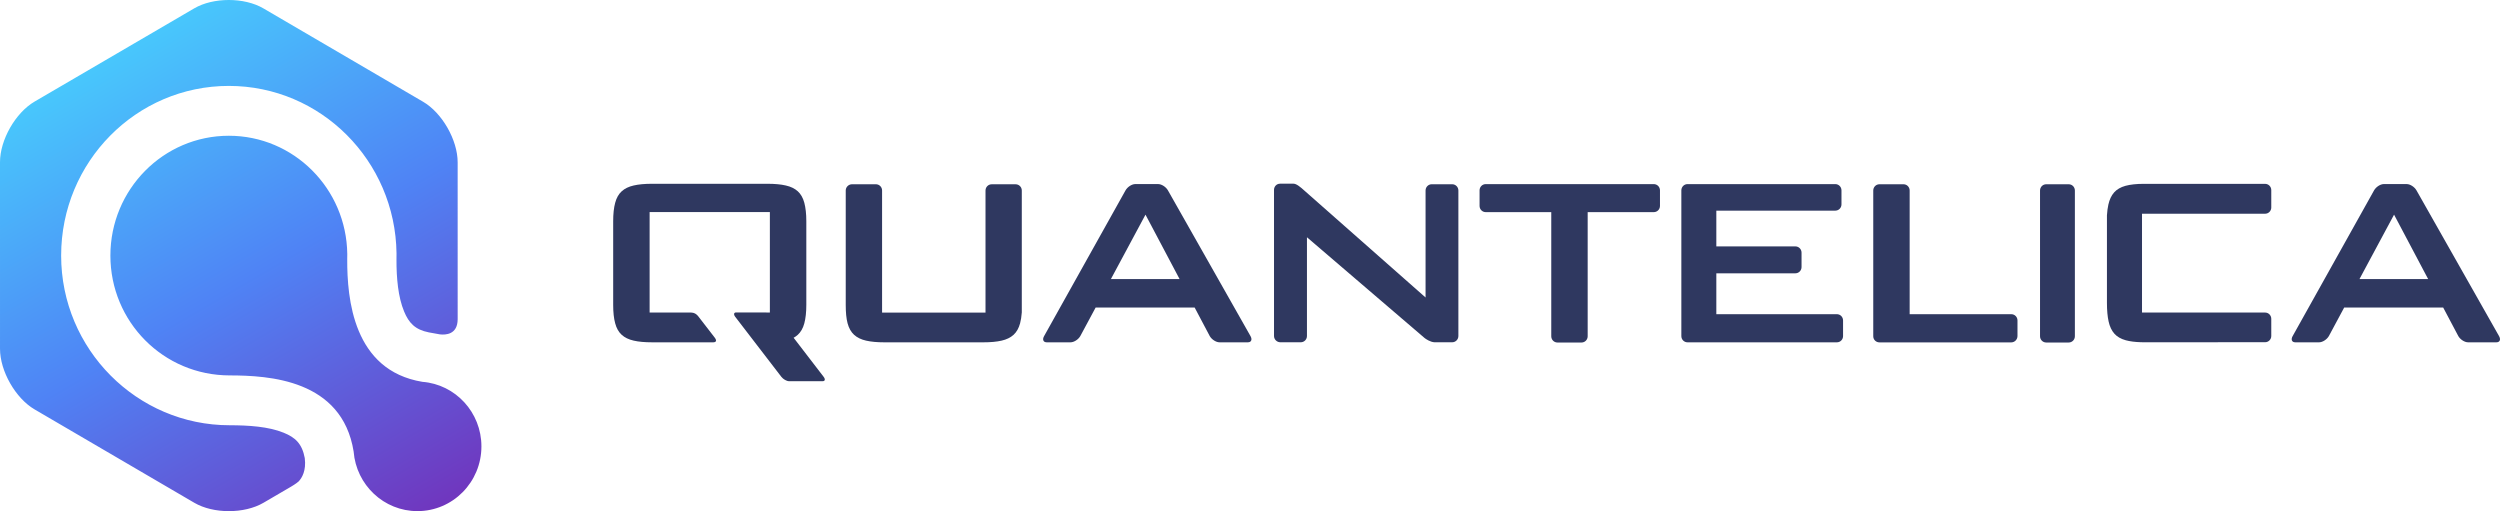 <svg width="269" height="55" viewBox="0 0 269 55" fill="none" xmlns="http://www.w3.org/2000/svg">
<path d="M82.838 33.626V22.816H69.899V33.626H74.238C74.238 33.626 74.581 33.616 74.788 33.734C74.98 33.841 75.117 34.015 75.117 34.015L76.888 36.307C76.888 36.307 77.058 36.513 77.048 36.651C77.03 36.861 76.702 36.833 76.702 36.833H70.161C69.376 36.833 68.715 36.775 68.183 36.651C67.65 36.531 67.219 36.323 66.893 36.024C66.564 35.726 66.332 35.312 66.192 34.784C66.048 34.255 65.978 33.595 65.978 32.799V23.809C65.978 23.015 66.049 22.354 66.192 21.825C66.332 21.295 66.565 20.883 66.893 20.585C67.219 20.288 67.65 20.078 68.183 19.958C68.715 19.835 69.376 19.775 70.161 19.775H82.577C83.361 19.775 84.02 19.835 84.551 19.958C85.088 20.078 85.518 20.288 85.844 20.585C86.17 20.883 86.406 21.295 86.546 21.825C86.686 22.355 86.76 23.015 86.76 23.809V32.799C86.76 33.595 86.686 34.255 86.546 34.784C86.406 35.313 86.17 35.726 85.844 36.024C85.711 36.144 85.561 36.252 85.394 36.343L88.624 40.547C88.824 40.806 88.778 41.017 88.521 41.017H84.903C84.646 41.017 84.275 40.807 84.074 40.547L79.112 34.09C78.912 33.83 78.958 33.618 79.214 33.618L82.838 33.626Z" fill="#2F3860"/>
<path d="M193.182 26.512C193.549 26.512 193.846 26.812 193.846 27.183V28.736C193.846 29.108 193.549 29.408 193.182 29.408H184.677V33.807H197.65C198.016 33.807 198.313 34.108 198.313 34.48V36.164C198.313 36.536 198.016 36.834 197.65 36.834H181.576C181.209 36.834 180.913 36.536 180.913 36.164V20.481C180.913 20.111 181.209 19.81 181.576 19.81H197.48C197.846 19.81 198.143 20.111 198.143 20.481V21.994C198.143 22.364 197.846 22.665 197.48 22.665H184.677V26.512H193.182Z" fill="#2F3860"/>
<path d="M137.083 20.437C137.083 20.065 137.363 19.766 137.731 19.766H139.188C139.495 19.766 139.923 20.116 140.396 20.548L153.391 32.01V20.496C153.391 20.126 153.689 19.825 154.054 19.825H156.257C156.624 19.825 156.922 20.126 156.922 20.496V36.156C156.922 36.527 156.624 36.828 156.257 36.828H154.347C153.911 36.81 153.42 36.48 153.278 36.364L140.628 25.529V36.156C140.628 36.527 140.331 36.828 139.965 36.828H137.764C137.399 36.828 137.084 36.527 137.084 36.156L137.083 20.437Z" fill="#2F3860"/>
<path d="M226.707 23.166C226.736 22.722 226.786 22.343 226.862 22.009C226.983 21.47 227.186 21.035 227.481 20.703C227.775 20.374 228.183 20.139 228.704 19.994C229.226 19.852 229.879 19.782 230.661 19.782H241.331L243.727 19.783C244.094 19.783 244.389 20.084 244.389 20.454V22.327C244.389 22.697 244.094 22.997 243.727 22.997H230.48V33.631H243.727C244.094 33.631 244.389 33.933 244.389 34.303V36.152C244.389 36.522 244.094 36.823 243.727 36.823L230.687 36.826L230.367 36.823C229.702 36.803 229.171 36.732 228.731 36.612C228.208 36.469 227.801 36.232 227.507 35.904C227.212 35.572 227.008 35.138 226.888 34.6C226.768 34.061 226.707 33.393 226.707 32.603L226.707 23.166Z" fill="#2F3860"/>
<path d="M91.001 20.497C91.001 20.127 91.31 19.826 91.676 19.826H94.249C94.616 19.826 94.912 20.127 94.912 20.497V33.633H106.041V20.5C106.041 20.13 106.337 19.829 106.704 19.829H109.284C109.65 19.829 109.945 20.13 109.945 20.5V33.621C109.913 34.063 109.851 34.453 109.762 34.787C109.619 35.316 109.386 35.728 109.062 36.025C108.733 36.323 108.304 36.532 107.772 36.652C107.24 36.775 106.581 36.834 105.799 36.834H95.162C94.381 36.834 93.722 36.775 93.19 36.652C92.658 36.532 92.228 36.323 91.9 36.025C91.575 35.728 91.342 35.315 91.199 34.787C91.059 34.262 91.001 33.6 91.001 32.807V20.497Z" fill="#2F3860"/>
<path d="M219.507 20.497C219.507 20.127 219.805 19.826 220.172 19.826H222.593C222.96 19.826 223.257 20.127 223.257 20.497V36.182C223.257 36.554 222.96 36.854 222.593 36.854H220.172C219.805 36.854 219.507 36.554 219.507 36.182V20.497Z" fill="#2F3860"/>
<path d="M216.417 33.807C216.784 33.807 217.081 34.108 217.081 34.479V36.156C217.081 36.527 216.784 36.84 216.417 36.84H202.226C201.86 36.84 201.562 36.553 201.562 36.182V20.497C201.562 20.127 201.86 19.826 202.226 19.826H204.817C205.184 19.826 205.479 20.127 205.479 20.497V33.807H216.417Z" fill="#2F3860"/>
<path d="M170.834 22.826V36.182C170.834 36.554 170.537 36.855 170.17 36.855H167.58C167.213 36.855 166.916 36.554 166.916 36.182V22.826H159.864C159.498 22.826 159.201 22.526 159.201 22.156V20.481C159.201 20.111 159.498 19.81 159.864 19.81H177.949C178.315 19.81 178.613 20.111 178.613 20.481V22.156C178.613 22.526 178.315 22.826 177.949 22.826H170.834Z" fill="#2F3860"/>
<path d="M119.534 30.026H121.226L126.923 30.029L123.255 23.097L119.534 30.026ZM117.89 33.091L116.24 36.163C116.028 36.533 115.559 36.833 115.192 36.833H112.624C112.258 36.833 112.134 36.533 112.346 36.163L121.11 20.478C121.317 20.117 121.766 19.822 122.128 19.807H124.618C124.984 19.807 125.453 20.108 125.666 20.478L134.553 36.163C134.764 36.533 134.641 36.833 134.274 36.833H131.217C130.851 36.833 130.382 36.533 130.169 36.163L128.544 33.091H117.89Z" fill="#2F3860"/>
<path d="M253.88 30.026H255.571L261.269 30.029L257.601 23.097L253.88 30.026ZM252.234 33.091L250.585 36.163C250.371 36.533 249.904 36.833 249.537 36.833H246.969C246.602 36.833 246.478 36.533 246.69 36.163L255.453 20.478C255.661 20.117 256.11 19.822 256.471 19.807H258.962C259.329 19.807 259.796 20.108 260.01 20.478L268.896 36.163C269.109 36.533 268.984 36.833 268.618 36.833H265.561C265.195 36.833 264.725 36.533 264.513 36.163L262.887 33.091H252.234Z" fill="#2F3860"/>
<path d="M38.052 48.592C36.809 40.81 28.89 40.405 24.721 40.394C17.584 40.396 11.878 34.623 11.878 27.501C11.878 20.379 17.584 14.607 24.623 14.607C31.606 14.607 37.279 20.289 37.367 27.333L37.361 27.895C37.347 32.128 37.995 39.851 45.449 41.085C49.003 41.36 51.801 44.365 51.801 48.031C51.801 51.88 48.718 54.997 44.916 54.997C41.3 54.997 38.334 52.177 38.052 48.592ZM32.794 49.295C32.961 50.646 32.492 51.418 32.14 51.795C31.891 52.03 31.32 52.363 31.32 52.363L28.346 54.101C26.291 55.3 22.96 55.3 20.905 54.097L3.722 44.052C1.668 42.852 0.001 39.93 0.001 37.529L2.35442e-07 17.453C-0.001 15.05 1.665 12.132 3.72 10.931L20.9 0.899C22.954 -0.301 26.286 -0.3 28.341 0.902L45.523 10.948C47.578 12.148 49.244 15.069 49.244 17.47L49.245 34.347C49.238 36.015 47.937 36.049 47.331 35.978C47.147 35.954 46.144 35.765 46.144 35.765C44.651 35.471 43.99 34.734 43.486 33.526C42.833 31.966 42.657 29.902 42.661 27.959L42.666 27.264C42.541 17.289 34.51 9.244 24.622 9.244C14.656 9.244 6.579 17.417 6.579 27.5C6.579 37.582 14.741 45.757 24.706 45.757C26.756 45.761 28.878 45.894 30.513 46.557C31.757 47.061 32.504 47.723 32.794 49.295Z" fill="url(#paint0_linear_2007_4333)"/>
<defs>
<linearGradient id="paint0_linear_2007_4333" x1="12.302" y1="5.91" x2="42.442" y2="57.515" gradientUnits="userSpaceOnUse">
<stop stop-color="#48C7FC"/>
<stop offset="0.469" stop-color="#4F83F5"/>
<stop offset="1" stop-color="#7036BE"/>
</linearGradient>
</defs>
</svg>
